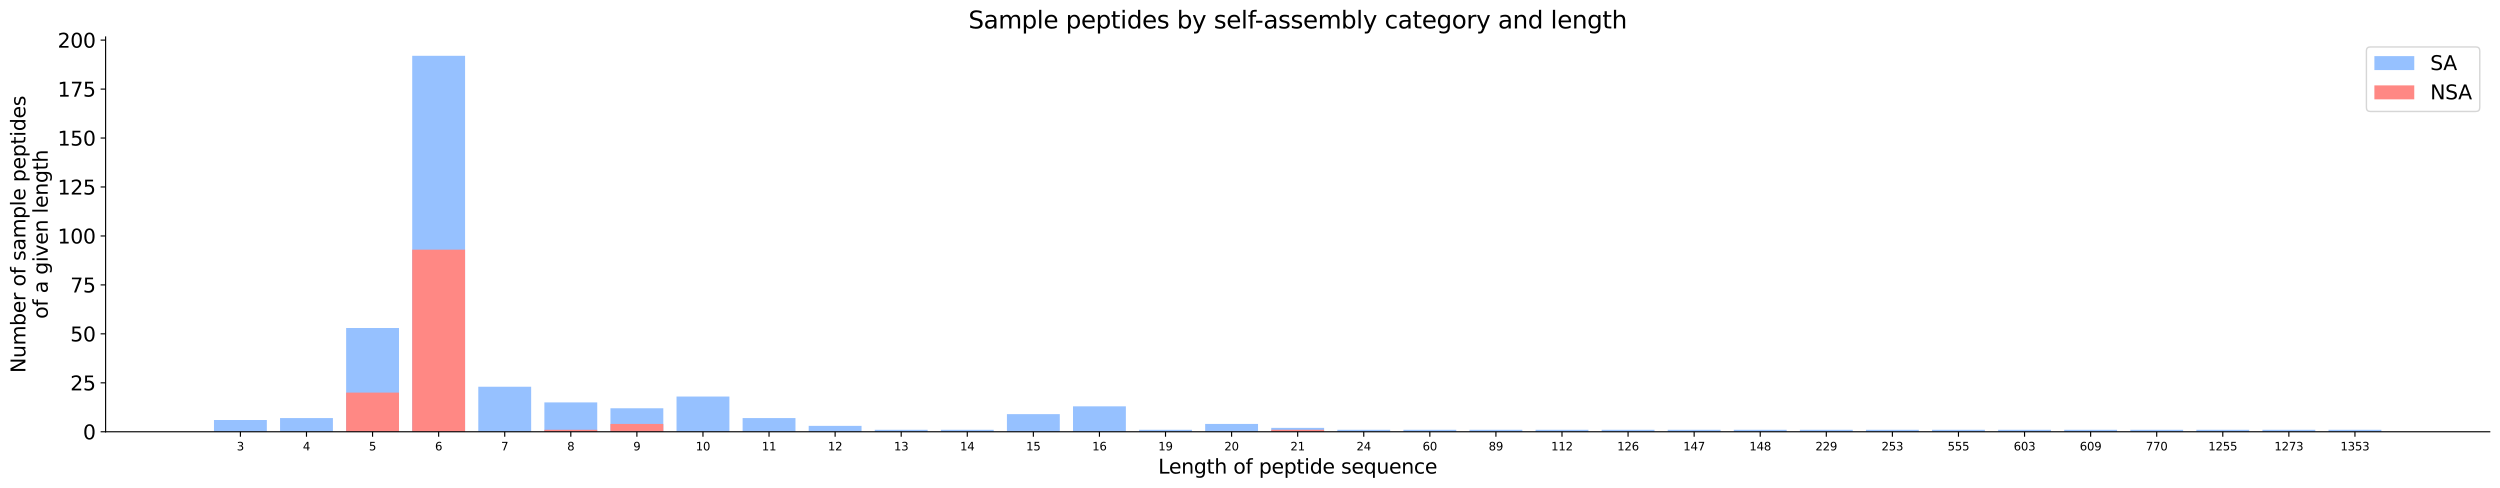 <?xml version="1.0" encoding="utf-8" standalone="no"?>
<!DOCTYPE svg PUBLIC "-//W3C//DTD SVG 1.1//EN"
  "http://www.w3.org/Graphics/SVG/1.1/DTD/svg11.dtd">
<svg xmlns:xlink="http://www.w3.org/1999/xlink" width="1755.349pt" height="342.657pt" viewBox="0 0 1755.349 342.657" xmlns="http://www.w3.org/2000/svg" version="1.1">
 <defs>
  <style type="text/css">*{stroke-linejoin: round; stroke-linecap: butt}</style>
 </defs>
 <g id="figure_1">
  <g id="patch_1">
   <path d="M 0 342.657 
L 1755.349 342.657 
L 1755.349 0 
L 0 0 
z
" style="fill: #ffffff"/>
  </g>
  <g id="axes_1">
   <g id="patch_2">
    <path d="M 74.149 303.165 
L 1748.149 303.165 
L 1748.149 25.965 
L 74.149 25.965 
z
" style="fill: #ffffff"/>
   </g>
   <g id="patch_3">
    <path d="M 150.24 303.165 
L 187.357 303.165 
L 187.357 294.915 
L 150.24 294.915 
z
" clip-path="url(#p4e93f046e8)" style="fill: #96c1ff"/>
   </g>
   <g id="patch_4">
    <path d="M 196.637 303.165 
L 233.754 303.165 
L 233.754 293.54 
L 196.637 293.54 
z
" clip-path="url(#p4e93f046e8)" style="fill: #96c1ff"/>
   </g>
   <g id="patch_5">
    <path d="M 243.034 303.165 
L 280.151 303.165 
L 280.151 230.29 
L 243.034 230.29 
z
" clip-path="url(#p4e93f046e8)" style="fill: #96c1ff"/>
   </g>
   <g id="patch_6">
    <path d="M 289.43 303.165 
L 326.548 303.165 
L 326.548 39.165 
L 289.43 39.165 
z
" clip-path="url(#p4e93f046e8)" style="fill: #96c1ff"/>
   </g>
   <g id="patch_7">
    <path d="M 335.827 303.165 
L 372.945 303.165 
L 372.945 271.54 
L 335.827 271.54 
z
" clip-path="url(#p4e93f046e8)" style="fill: #96c1ff"/>
   </g>
   <g id="patch_8">
    <path d="M 382.224 303.165 
L 419.342 303.165 
L 419.342 282.54 
L 382.224 282.54 
z
" clip-path="url(#p4e93f046e8)" style="fill: #96c1ff"/>
   </g>
   <g id="patch_9">
    <path d="M 428.621 303.165 
L 465.739 303.165 
L 465.739 286.665 
L 428.621 286.665 
z
" clip-path="url(#p4e93f046e8)" style="fill: #96c1ff"/>
   </g>
   <g id="patch_10">
    <path d="M 475.018 303.165 
L 512.136 303.165 
L 512.136 278.415 
L 475.018 278.415 
z
" clip-path="url(#p4e93f046e8)" style="fill: #96c1ff"/>
   </g>
   <g id="patch_11">
    <path d="M 521.415 303.165 
L 558.532 303.165 
L 558.532 293.54 
L 521.415 293.54 
z
" clip-path="url(#p4e93f046e8)" style="fill: #96c1ff"/>
   </g>
   <g id="patch_12">
    <path d="M 567.812 303.165 
L 604.929 303.165 
L 604.929 299.04 
L 567.812 299.04 
z
" clip-path="url(#p4e93f046e8)" style="fill: #96c1ff"/>
   </g>
   <g id="patch_13">
    <path d="M 614.209 303.165 
L 651.326 303.165 
L 651.326 301.79 
L 614.209 301.79 
z
" clip-path="url(#p4e93f046e8)" style="fill: #96c1ff"/>
   </g>
   <g id="patch_14">
    <path d="M 660.606 303.165 
L 697.723 303.165 
L 697.723 301.79 
L 660.606 301.79 
z
" clip-path="url(#p4e93f046e8)" style="fill: #96c1ff"/>
   </g>
   <g id="patch_15">
    <path d="M 707.002 303.165 
L 744.12 303.165 
L 744.12 290.79 
L 707.002 290.79 
z
" clip-path="url(#p4e93f046e8)" style="fill: #96c1ff"/>
   </g>
   <g id="patch_16">
    <path d="M 753.399 303.165 
L 790.517 303.165 
L 790.517 285.29 
L 753.399 285.29 
z
" clip-path="url(#p4e93f046e8)" style="fill: #96c1ff"/>
   </g>
   <g id="patch_17">
    <path d="M 799.796 303.165 
L 836.914 303.165 
L 836.914 301.79 
L 799.796 301.79 
z
" clip-path="url(#p4e93f046e8)" style="fill: #96c1ff"/>
   </g>
   <g id="patch_18">
    <path d="M 846.193 303.165 
L 883.311 303.165 
L 883.311 297.665 
L 846.193 297.665 
z
" clip-path="url(#p4e93f046e8)" style="fill: #96c1ff"/>
   </g>
   <g id="patch_19">
    <path d="M 892.59 303.165 
L 929.708 303.165 
L 929.708 300.415 
L 892.59 300.415 
z
" clip-path="url(#p4e93f046e8)" style="fill: #96c1ff"/>
   </g>
   <g id="patch_20">
    <path d="M 938.987 303.165 
L 976.104 303.165 
L 976.104 301.79 
L 938.987 301.79 
z
" clip-path="url(#p4e93f046e8)" style="fill: #96c1ff"/>
   </g>
   <g id="patch_21">
    <path d="M 985.384 303.165 
L 1022.501 303.165 
L 1022.501 301.79 
L 985.384 301.79 
z
" clip-path="url(#p4e93f046e8)" style="fill: #96c1ff"/>
   </g>
   <g id="patch_22">
    <path d="M 1031.781 303.165 
L 1068.898 303.165 
L 1068.898 301.79 
L 1031.781 301.79 
z
" clip-path="url(#p4e93f046e8)" style="fill: #96c1ff"/>
   </g>
   <g id="patch_23">
    <path d="M 1078.178 303.165 
L 1115.295 303.165 
L 1115.295 301.79 
L 1078.178 301.79 
z
" clip-path="url(#p4e93f046e8)" style="fill: #96c1ff"/>
   </g>
   <g id="patch_24">
    <path d="M 1124.575 303.165 
L 1161.692 303.165 
L 1161.692 301.79 
L 1124.575 301.79 
z
" clip-path="url(#p4e93f046e8)" style="fill: #96c1ff"/>
   </g>
   <g id="patch_25">
    <path d="M 1170.971 303.165 
L 1208.089 303.165 
L 1208.089 301.79 
L 1170.971 301.79 
z
" clip-path="url(#p4e93f046e8)" style="fill: #96c1ff"/>
   </g>
   <g id="patch_26">
    <path d="M 1217.368 303.165 
L 1254.486 303.165 
L 1254.486 301.79 
L 1217.368 301.79 
z
" clip-path="url(#p4e93f046e8)" style="fill: #96c1ff"/>
   </g>
   <g id="patch_27">
    <path d="M 1263.765 303.165 
L 1300.883 303.165 
L 1300.883 301.79 
L 1263.765 301.79 
z
" clip-path="url(#p4e93f046e8)" style="fill: #96c1ff"/>
   </g>
   <g id="patch_28">
    <path d="M 1310.162 303.165 
L 1347.28 303.165 
L 1347.28 301.79 
L 1310.162 301.79 
z
" clip-path="url(#p4e93f046e8)" style="fill: #96c1ff"/>
   </g>
   <g id="patch_29">
    <path d="M 1356.559 303.165 
L 1393.677 303.165 
L 1393.677 301.79 
L 1356.559 301.79 
z
" clip-path="url(#p4e93f046e8)" style="fill: #96c1ff"/>
   </g>
   <g id="patch_30">
    <path d="M 1402.956 303.165 
L 1440.073 303.165 
L 1440.073 301.79 
L 1402.956 301.79 
z
" clip-path="url(#p4e93f046e8)" style="fill: #96c1ff"/>
   </g>
   <g id="patch_31">
    <path d="M 1449.353 303.165 
L 1486.47 303.165 
L 1486.47 301.79 
L 1449.353 301.79 
z
" clip-path="url(#p4e93f046e8)" style="fill: #96c1ff"/>
   </g>
   <g id="patch_32">
    <path d="M 1495.75 303.165 
L 1532.867 303.165 
L 1532.867 301.79 
L 1495.75 301.79 
z
" clip-path="url(#p4e93f046e8)" style="fill: #96c1ff"/>
   </g>
   <g id="patch_33">
    <path d="M 1542.147 303.165 
L 1579.264 303.165 
L 1579.264 301.79 
L 1542.147 301.79 
z
" clip-path="url(#p4e93f046e8)" style="fill: #96c1ff"/>
   </g>
   <g id="patch_34">
    <path d="M 1588.543 303.165 
L 1625.661 303.165 
L 1625.661 301.79 
L 1588.543 301.79 
z
" clip-path="url(#p4e93f046e8)" style="fill: #96c1ff"/>
   </g>
   <g id="patch_35">
    <path d="M 1634.94 303.165 
L 1672.058 303.165 
L 1672.058 301.79 
L 1634.94 301.79 
z
" clip-path="url(#p4e93f046e8)" style="fill: #96c1ff"/>
   </g>
   <g id="patch_36">
    <path d="M 150.24 303.165 
L 187.357 303.165 
L 187.357 303.165 
L 150.24 303.165 
z
" clip-path="url(#p4e93f046e8)" style="fill: #ff8884"/>
   </g>
   <g id="patch_37">
    <path d="M 196.637 303.165 
L 233.754 303.165 
L 233.754 303.165 
L 196.637 303.165 
z
" clip-path="url(#p4e93f046e8)" style="fill: #ff8884"/>
   </g>
   <g id="patch_38">
    <path d="M 243.034 303.165 
L 280.151 303.165 
L 280.151 275.665 
L 243.034 275.665 
z
" clip-path="url(#p4e93f046e8)" style="fill: #ff8884"/>
   </g>
   <g id="patch_39">
    <path d="M 289.43 303.165 
L 326.548 303.165 
L 326.548 175.29 
L 289.43 175.29 
z
" clip-path="url(#p4e93f046e8)" style="fill: #ff8884"/>
   </g>
   <g id="patch_40">
    <path d="M 335.827 303.165 
L 372.945 303.165 
L 372.945 303.165 
L 335.827 303.165 
z
" clip-path="url(#p4e93f046e8)" style="fill: #ff8884"/>
   </g>
   <g id="patch_41">
    <path d="M 382.224 303.165 
L 419.342 303.165 
L 419.342 301.79 
L 382.224 301.79 
z
" clip-path="url(#p4e93f046e8)" style="fill: #ff8884"/>
   </g>
   <g id="patch_42">
    <path d="M 428.621 303.165 
L 465.739 303.165 
L 465.739 297.665 
L 428.621 297.665 
z
" clip-path="url(#p4e93f046e8)" style="fill: #ff8884"/>
   </g>
   <g id="patch_43">
    <path d="M 475.018 303.165 
L 512.136 303.165 
L 512.136 303.165 
L 475.018 303.165 
z
" clip-path="url(#p4e93f046e8)" style="fill: #ff8884"/>
   </g>
   <g id="patch_44">
    <path d="M 521.415 303.165 
L 558.532 303.165 
L 558.532 303.165 
L 521.415 303.165 
z
" clip-path="url(#p4e93f046e8)" style="fill: #ff8884"/>
   </g>
   <g id="patch_45">
    <path d="M 567.812 303.165 
L 604.929 303.165 
L 604.929 303.165 
L 567.812 303.165 
z
" clip-path="url(#p4e93f046e8)" style="fill: #ff8884"/>
   </g>
   <g id="patch_46">
    <path d="M 614.209 303.165 
L 651.326 303.165 
L 651.326 303.165 
L 614.209 303.165 
z
" clip-path="url(#p4e93f046e8)" style="fill: #ff8884"/>
   </g>
   <g id="patch_47">
    <path d="M 660.606 303.165 
L 697.723 303.165 
L 697.723 303.165 
L 660.606 303.165 
z
" clip-path="url(#p4e93f046e8)" style="fill: #ff8884"/>
   </g>
   <g id="patch_48">
    <path d="M 707.002 303.165 
L 744.12 303.165 
L 744.12 303.165 
L 707.002 303.165 
z
" clip-path="url(#p4e93f046e8)" style="fill: #ff8884"/>
   </g>
   <g id="patch_49">
    <path d="M 753.399 303.165 
L 790.517 303.165 
L 790.517 303.165 
L 753.399 303.165 
z
" clip-path="url(#p4e93f046e8)" style="fill: #ff8884"/>
   </g>
   <g id="patch_50">
    <path d="M 799.796 303.165 
L 836.914 303.165 
L 836.914 303.165 
L 799.796 303.165 
z
" clip-path="url(#p4e93f046e8)" style="fill: #ff8884"/>
   </g>
   <g id="patch_51">
    <path d="M 846.193 303.165 
L 883.311 303.165 
L 883.311 303.165 
L 846.193 303.165 
z
" clip-path="url(#p4e93f046e8)" style="fill: #ff8884"/>
   </g>
   <g id="patch_52">
    <path d="M 892.59 303.165 
L 929.708 303.165 
L 929.708 301.79 
L 892.59 301.79 
z
" clip-path="url(#p4e93f046e8)" style="fill: #ff8884"/>
   </g>
   <g id="patch_53">
    <path d="M 938.987 303.165 
L 976.104 303.165 
L 976.104 303.165 
L 938.987 303.165 
z
" clip-path="url(#p4e93f046e8)" style="fill: #ff8884"/>
   </g>
   <g id="patch_54">
    <path d="M 985.384 303.165 
L 1022.501 303.165 
L 1022.501 303.165 
L 985.384 303.165 
z
" clip-path="url(#p4e93f046e8)" style="fill: #ff8884"/>
   </g>
   <g id="patch_55">
    <path d="M 1031.781 303.165 
L 1068.898 303.165 
L 1068.898 303.165 
L 1031.781 303.165 
z
" clip-path="url(#p4e93f046e8)" style="fill: #ff8884"/>
   </g>
   <g id="patch_56">
    <path d="M 1078.178 303.165 
L 1115.295 303.165 
L 1115.295 303.165 
L 1078.178 303.165 
z
" clip-path="url(#p4e93f046e8)" style="fill: #ff8884"/>
   </g>
   <g id="patch_57">
    <path d="M 1124.575 303.165 
L 1161.692 303.165 
L 1161.692 303.165 
L 1124.575 303.165 
z
" clip-path="url(#p4e93f046e8)" style="fill: #ff8884"/>
   </g>
   <g id="patch_58">
    <path d="M 1170.971 303.165 
L 1208.089 303.165 
L 1208.089 303.165 
L 1170.971 303.165 
z
" clip-path="url(#p4e93f046e8)" style="fill: #ff8884"/>
   </g>
   <g id="patch_59">
    <path d="M 1217.368 303.165 
L 1254.486 303.165 
L 1254.486 303.165 
L 1217.368 303.165 
z
" clip-path="url(#p4e93f046e8)" style="fill: #ff8884"/>
   </g>
   <g id="patch_60">
    <path d="M 1263.765 303.165 
L 1300.883 303.165 
L 1300.883 303.165 
L 1263.765 303.165 
z
" clip-path="url(#p4e93f046e8)" style="fill: #ff8884"/>
   </g>
   <g id="patch_61">
    <path d="M 1310.162 303.165 
L 1347.28 303.165 
L 1347.28 303.165 
L 1310.162 303.165 
z
" clip-path="url(#p4e93f046e8)" style="fill: #ff8884"/>
   </g>
   <g id="patch_62">
    <path d="M 1356.559 303.165 
L 1393.677 303.165 
L 1393.677 303.165 
L 1356.559 303.165 
z
" clip-path="url(#p4e93f046e8)" style="fill: #ff8884"/>
   </g>
   <g id="patch_63">
    <path d="M 1402.956 303.165 
L 1440.073 303.165 
L 1440.073 303.165 
L 1402.956 303.165 
z
" clip-path="url(#p4e93f046e8)" style="fill: #ff8884"/>
   </g>
   <g id="patch_64">
    <path d="M 1449.353 303.165 
L 1486.47 303.165 
L 1486.47 303.165 
L 1449.353 303.165 
z
" clip-path="url(#p4e93f046e8)" style="fill: #ff8884"/>
   </g>
   <g id="patch_65">
    <path d="M 1495.75 303.165 
L 1532.867 303.165 
L 1532.867 303.165 
L 1495.75 303.165 
z
" clip-path="url(#p4e93f046e8)" style="fill: #ff8884"/>
   </g>
   <g id="patch_66">
    <path d="M 1542.147 303.165 
L 1579.264 303.165 
L 1579.264 303.165 
L 1542.147 303.165 
z
" clip-path="url(#p4e93f046e8)" style="fill: #ff8884"/>
   </g>
   <g id="patch_67">
    <path d="M 1588.543 303.165 
L 1625.661 303.165 
L 1625.661 303.165 
L 1588.543 303.165 
z
" clip-path="url(#p4e93f046e8)" style="fill: #ff8884"/>
   </g>
   <g id="patch_68">
    <path d="M 1634.94 303.165 
L 1672.058 303.165 
L 1672.058 303.165 
L 1634.94 303.165 
z
" clip-path="url(#p4e93f046e8)" style="fill: #ff8884"/>
   </g>
   <g id="matplotlib.axis_1">
    <g id="xtick_1">
     <g id="line2d_1">
      <defs>
       <path id="m9b95dd6c0f" d="M 0 0 
L 0 3.5 
" style="stroke: #000000; stroke-width: 0.8"/>
      </defs>
      <g>
       <use xlink:href="#m9b95dd6c0f" x="168.798" y="303.165" style="stroke: #000000; stroke-width: 0.8"/>
      </g>
     </g>
     <g id="text_1">
      <!-- 3 -->
      <g transform="translate(166.253 316.244) scale(0.08 -0.08)">
       <defs>
        <path id="DejaVuSans-33" d="M 2597 2516 
Q 3050 2419 3304 2112 
Q 3559 1806 3559 1356 
Q 3559 666 3084 287 
Q 2609 -91 1734 -91 
Q 1441 -91 1130 -33 
Q 819 25 488 141 
L 488 750 
Q 750 597 1062 519 
Q 1375 441 1716 441 
Q 2309 441 2620 675 
Q 2931 909 2931 1356 
Q 2931 1769 2642 2001 
Q 2353 2234 1838 2234 
L 1294 2234 
L 1294 2753 
L 1863 2753 
Q 2328 2753 2575 2939 
Q 2822 3125 2822 3475 
Q 2822 3834 2567 4026 
Q 2313 4219 1838 4219 
Q 1578 4219 1281 4162 
Q 984 4106 628 3988 
L 628 4550 
Q 988 4650 1302 4700 
Q 1616 4750 1894 4750 
Q 2613 4750 3031 4423 
Q 3450 4097 3450 3541 
Q 3450 3153 3228 2886 
Q 3006 2619 2597 2516 
z
" transform="scale(0.016)"/>
       </defs>
       <use xlink:href="#DejaVuSans-33"/>
      </g>
     </g>
    </g>
    <g id="xtick_2">
     <g id="line2d_2">
      <g>
       <use xlink:href="#m9b95dd6c0f" x="215.195" y="303.165" style="stroke: #000000; stroke-width: 0.8"/>
      </g>
     </g>
     <g id="text_2">
      <!-- 4 -->
      <g transform="translate(212.65 316.244) scale(0.08 -0.08)">
       <defs>
        <path id="DejaVuSans-34" d="M 2419 4116 
L 825 1625 
L 2419 1625 
L 2419 4116 
z
M 2253 4666 
L 3047 4666 
L 3047 1625 
L 3713 1625 
L 3713 1100 
L 3047 1100 
L 3047 0 
L 2419 0 
L 2419 1100 
L 313 1100 
L 313 1709 
L 2253 4666 
z
" transform="scale(0.016)"/>
       </defs>
       <use xlink:href="#DejaVuSans-34"/>
      </g>
     </g>
    </g>
    <g id="xtick_3">
     <g id="line2d_3">
      <g>
       <use xlink:href="#m9b95dd6c0f" x="261.592" y="303.165" style="stroke: #000000; stroke-width: 0.8"/>
      </g>
     </g>
     <g id="text_3">
      <!-- 5 -->
      <g transform="translate(259.047 316.244) scale(0.08 -0.08)">
       <defs>
        <path id="DejaVuSans-35" d="M 691 4666 
L 3169 4666 
L 3169 4134 
L 1269 4134 
L 1269 2991 
Q 1406 3038 1543 3061 
Q 1681 3084 1819 3084 
Q 2600 3084 3056 2656 
Q 3513 2228 3513 1497 
Q 3513 744 3044 326 
Q 2575 -91 1722 -91 
Q 1428 -91 1123 -41 
Q 819 9 494 109 
L 494 744 
Q 775 591 1075 516 
Q 1375 441 1709 441 
Q 2250 441 2565 725 
Q 2881 1009 2881 1497 
Q 2881 1984 2565 2268 
Q 2250 2553 1709 2553 
Q 1456 2553 1204 2497 
Q 953 2441 691 2322 
L 691 4666 
z
" transform="scale(0.016)"/>
       </defs>
       <use xlink:href="#DejaVuSans-35"/>
      </g>
     </g>
    </g>
    <g id="xtick_4">
     <g id="line2d_4">
      <g>
       <use xlink:href="#m9b95dd6c0f" x="307.989" y="303.165" style="stroke: #000000; stroke-width: 0.8"/>
      </g>
     </g>
     <g id="text_4">
      <!-- 6 -->
      <g transform="translate(305.444 316.244) scale(0.08 -0.08)">
       <defs>
        <path id="DejaVuSans-36" d="M 2113 2584 
Q 1688 2584 1439 2293 
Q 1191 2003 1191 1497 
Q 1191 994 1439 701 
Q 1688 409 2113 409 
Q 2538 409 2786 701 
Q 3034 994 3034 1497 
Q 3034 2003 2786 2293 
Q 2538 2584 2113 2584 
z
M 3366 4563 
L 3366 3988 
Q 3128 4100 2886 4159 
Q 2644 4219 2406 4219 
Q 1781 4219 1451 3797 
Q 1122 3375 1075 2522 
Q 1259 2794 1537 2939 
Q 1816 3084 2150 3084 
Q 2853 3084 3261 2657 
Q 3669 2231 3669 1497 
Q 3669 778 3244 343 
Q 2819 -91 2113 -91 
Q 1303 -91 875 529 
Q 447 1150 447 2328 
Q 447 3434 972 4092 
Q 1497 4750 2381 4750 
Q 2619 4750 2861 4703 
Q 3103 4656 3366 4563 
z
" transform="scale(0.016)"/>
       </defs>
       <use xlink:href="#DejaVuSans-36"/>
      </g>
     </g>
    </g>
    <g id="xtick_5">
     <g id="line2d_5">
      <g>
       <use xlink:href="#m9b95dd6c0f" x="354.386" y="303.165" style="stroke: #000000; stroke-width: 0.8"/>
      </g>
     </g>
     <g id="text_5">
      <!-- 7 -->
      <g transform="translate(351.841 316.244) scale(0.08 -0.08)">
       <defs>
        <path id="DejaVuSans-37" d="M 525 4666 
L 3525 4666 
L 3525 4397 
L 1831 0 
L 1172 0 
L 2766 4134 
L 525 4134 
L 525 4666 
z
" transform="scale(0.016)"/>
       </defs>
       <use xlink:href="#DejaVuSans-37"/>
      </g>
     </g>
    </g>
    <g id="xtick_6">
     <g id="line2d_6">
      <g>
       <use xlink:href="#m9b95dd6c0f" x="400.783" y="303.165" style="stroke: #000000; stroke-width: 0.8"/>
      </g>
     </g>
     <g id="text_6">
      <!-- 8 -->
      <g transform="translate(398.238 316.244) scale(0.08 -0.08)">
       <defs>
        <path id="DejaVuSans-38" d="M 2034 2216 
Q 1584 2216 1326 1975 
Q 1069 1734 1069 1313 
Q 1069 891 1326 650 
Q 1584 409 2034 409 
Q 2484 409 2743 651 
Q 3003 894 3003 1313 
Q 3003 1734 2745 1975 
Q 2488 2216 2034 2216 
z
M 1403 2484 
Q 997 2584 770 2862 
Q 544 3141 544 3541 
Q 544 4100 942 4425 
Q 1341 4750 2034 4750 
Q 2731 4750 3128 4425 
Q 3525 4100 3525 3541 
Q 3525 3141 3298 2862 
Q 3072 2584 2669 2484 
Q 3125 2378 3379 2068 
Q 3634 1759 3634 1313 
Q 3634 634 3220 271 
Q 2806 -91 2034 -91 
Q 1263 -91 848 271 
Q 434 634 434 1313 
Q 434 1759 690 2068 
Q 947 2378 1403 2484 
z
M 1172 3481 
Q 1172 3119 1398 2916 
Q 1625 2713 2034 2713 
Q 2441 2713 2670 2916 
Q 2900 3119 2900 3481 
Q 2900 3844 2670 4047 
Q 2441 4250 2034 4250 
Q 1625 4250 1398 4047 
Q 1172 3844 1172 3481 
z
" transform="scale(0.016)"/>
       </defs>
       <use xlink:href="#DejaVuSans-38"/>
      </g>
     </g>
    </g>
    <g id="xtick_7">
     <g id="line2d_7">
      <g>
       <use xlink:href="#m9b95dd6c0f" x="447.18" y="303.165" style="stroke: #000000; stroke-width: 0.8"/>
      </g>
     </g>
     <g id="text_7">
      <!-- 9 -->
      <g transform="translate(444.635 316.244) scale(0.08 -0.08)">
       <defs>
        <path id="DejaVuSans-39" d="M 703 97 
L 703 672 
Q 941 559 1184 500 
Q 1428 441 1663 441 
Q 2288 441 2617 861 
Q 2947 1281 2994 2138 
Q 2813 1869 2534 1725 
Q 2256 1581 1919 1581 
Q 1219 1581 811 2004 
Q 403 2428 403 3163 
Q 403 3881 828 4315 
Q 1253 4750 1959 4750 
Q 2769 4750 3195 4129 
Q 3622 3509 3622 2328 
Q 3622 1225 3098 567 
Q 2575 -91 1691 -91 
Q 1453 -91 1209 -44 
Q 966 3 703 97 
z
M 1959 2075 
Q 2384 2075 2632 2365 
Q 2881 2656 2881 3163 
Q 2881 3666 2632 3958 
Q 2384 4250 1959 4250 
Q 1534 4250 1286 3958 
Q 1038 3666 1038 3163 
Q 1038 2656 1286 2365 
Q 1534 2075 1959 2075 
z
" transform="scale(0.016)"/>
       </defs>
       <use xlink:href="#DejaVuSans-39"/>
      </g>
     </g>
    </g>
    <g id="xtick_8">
     <g id="line2d_8">
      <g>
       <use xlink:href="#m9b95dd6c0f" x="493.577" y="303.165" style="stroke: #000000; stroke-width: 0.8"/>
      </g>
     </g>
     <g id="text_8">
      <!-- 10 -->
      <g transform="translate(488.487 316.244) scale(0.08 -0.08)">
       <defs>
        <path id="DejaVuSans-31" d="M 794 531 
L 1825 531 
L 1825 4091 
L 703 3866 
L 703 4441 
L 1819 4666 
L 2450 4666 
L 2450 531 
L 3481 531 
L 3481 0 
L 794 0 
L 794 531 
z
" transform="scale(0.016)"/>
        <path id="DejaVuSans-30" d="M 2034 4250 
Q 1547 4250 1301 3770 
Q 1056 3291 1056 2328 
Q 1056 1369 1301 889 
Q 1547 409 2034 409 
Q 2525 409 2770 889 
Q 3016 1369 3016 2328 
Q 3016 3291 2770 3770 
Q 2525 4250 2034 4250 
z
M 2034 4750 
Q 2819 4750 3233 4129 
Q 3647 3509 3647 2328 
Q 3647 1150 3233 529 
Q 2819 -91 2034 -91 
Q 1250 -91 836 529 
Q 422 1150 422 2328 
Q 422 3509 836 4129 
Q 1250 4750 2034 4750 
z
" transform="scale(0.016)"/>
       </defs>
       <use xlink:href="#DejaVuSans-31"/>
       <use xlink:href="#DejaVuSans-30" x="63.623"/>
      </g>
     </g>
    </g>
    <g id="xtick_9">
     <g id="line2d_9">
      <g>
       <use xlink:href="#m9b95dd6c0f" x="539.974" y="303.165" style="stroke: #000000; stroke-width: 0.8"/>
      </g>
     </g>
     <g id="text_9">
      <!-- 11 -->
      <g transform="translate(534.884 316.244) scale(0.08 -0.08)">
       <use xlink:href="#DejaVuSans-31"/>
       <use xlink:href="#DejaVuSans-31" x="63.623"/>
      </g>
     </g>
    </g>
    <g id="xtick_10">
     <g id="line2d_10">
      <g>
       <use xlink:href="#m9b95dd6c0f" x="586.371" y="303.165" style="stroke: #000000; stroke-width: 0.8"/>
      </g>
     </g>
     <g id="text_10">
      <!-- 12 -->
      <g transform="translate(581.281 316.244) scale(0.08 -0.08)">
       <defs>
        <path id="DejaVuSans-32" d="M 1228 531 
L 3431 531 
L 3431 0 
L 469 0 
L 469 531 
Q 828 903 1448 1529 
Q 2069 2156 2228 2338 
Q 2531 2678 2651 2914 
Q 2772 3150 2772 3378 
Q 2772 3750 2511 3984 
Q 2250 4219 1831 4219 
Q 1534 4219 1204 4116 
Q 875 4013 500 3803 
L 500 4441 
Q 881 4594 1212 4672 
Q 1544 4750 1819 4750 
Q 2544 4750 2975 4387 
Q 3406 4025 3406 3419 
Q 3406 3131 3298 2873 
Q 3191 2616 2906 2266 
Q 2828 2175 2409 1742 
Q 1991 1309 1228 531 
z
" transform="scale(0.016)"/>
       </defs>
       <use xlink:href="#DejaVuSans-31"/>
       <use xlink:href="#DejaVuSans-32" x="63.623"/>
      </g>
     </g>
    </g>
    <g id="xtick_11">
     <g id="line2d_11">
      <g>
       <use xlink:href="#m9b95dd6c0f" x="632.767" y="303.165" style="stroke: #000000; stroke-width: 0.8"/>
      </g>
     </g>
     <g id="text_11">
      <!-- 13 -->
      <g transform="translate(627.677 316.244) scale(0.08 -0.08)">
       <use xlink:href="#DejaVuSans-31"/>
       <use xlink:href="#DejaVuSans-33" x="63.623"/>
      </g>
     </g>
    </g>
    <g id="xtick_12">
     <g id="line2d_12">
      <g>
       <use xlink:href="#m9b95dd6c0f" x="679.164" y="303.165" style="stroke: #000000; stroke-width: 0.8"/>
      </g>
     </g>
     <g id="text_12">
      <!-- 14 -->
      <g transform="translate(674.074 316.244) scale(0.08 -0.08)">
       <use xlink:href="#DejaVuSans-31"/>
       <use xlink:href="#DejaVuSans-34" x="63.623"/>
      </g>
     </g>
    </g>
    <g id="xtick_13">
     <g id="line2d_13">
      <g>
       <use xlink:href="#m9b95dd6c0f" x="725.561" y="303.165" style="stroke: #000000; stroke-width: 0.8"/>
      </g>
     </g>
     <g id="text_13">
      <!-- 15 -->
      <g transform="translate(720.471 316.244) scale(0.08 -0.08)">
       <use xlink:href="#DejaVuSans-31"/>
       <use xlink:href="#DejaVuSans-35" x="63.623"/>
      </g>
     </g>
    </g>
    <g id="xtick_14">
     <g id="line2d_14">
      <g>
       <use xlink:href="#m9b95dd6c0f" x="771.958" y="303.165" style="stroke: #000000; stroke-width: 0.8"/>
      </g>
     </g>
     <g id="text_14">
      <!-- 16 -->
      <g transform="translate(766.868 316.244) scale(0.08 -0.08)">
       <use xlink:href="#DejaVuSans-31"/>
       <use xlink:href="#DejaVuSans-36" x="63.623"/>
      </g>
     </g>
    </g>
    <g id="xtick_15">
     <g id="line2d_15">
      <g>
       <use xlink:href="#m9b95dd6c0f" x="818.355" y="303.165" style="stroke: #000000; stroke-width: 0.8"/>
      </g>
     </g>
     <g id="text_15">
      <!-- 19 -->
      <g transform="translate(813.265 316.244) scale(0.08 -0.08)">
       <use xlink:href="#DejaVuSans-31"/>
       <use xlink:href="#DejaVuSans-39" x="63.623"/>
      </g>
     </g>
    </g>
    <g id="xtick_16">
     <g id="line2d_16">
      <g>
       <use xlink:href="#m9b95dd6c0f" x="864.752" y="303.165" style="stroke: #000000; stroke-width: 0.8"/>
      </g>
     </g>
     <g id="text_16">
      <!-- 20 -->
      <g transform="translate(859.662 316.244) scale(0.08 -0.08)">
       <use xlink:href="#DejaVuSans-32"/>
       <use xlink:href="#DejaVuSans-30" x="63.623"/>
      </g>
     </g>
    </g>
    <g id="xtick_17">
     <g id="line2d_17">
      <g>
       <use xlink:href="#m9b95dd6c0f" x="911.149" y="303.165" style="stroke: #000000; stroke-width: 0.8"/>
      </g>
     </g>
     <g id="text_17">
      <!-- 21 -->
      <g transform="translate(906.059 316.244) scale(0.08 -0.08)">
       <use xlink:href="#DejaVuSans-32"/>
       <use xlink:href="#DejaVuSans-31" x="63.623"/>
      </g>
     </g>
    </g>
    <g id="xtick_18">
     <g id="line2d_18">
      <g>
       <use xlink:href="#m9b95dd6c0f" x="957.546" y="303.165" style="stroke: #000000; stroke-width: 0.8"/>
      </g>
     </g>
     <g id="text_18">
      <!-- 24 -->
      <g transform="translate(952.456 316.244) scale(0.08 -0.08)">
       <use xlink:href="#DejaVuSans-32"/>
       <use xlink:href="#DejaVuSans-34" x="63.623"/>
      </g>
     </g>
    </g>
    <g id="xtick_19">
     <g id="line2d_19">
      <g>
       <use xlink:href="#m9b95dd6c0f" x="1003.943" y="303.165" style="stroke: #000000; stroke-width: 0.8"/>
      </g>
     </g>
     <g id="text_19">
      <!-- 60 -->
      <g transform="translate(998.853 316.244) scale(0.08 -0.08)">
       <use xlink:href="#DejaVuSans-36"/>
       <use xlink:href="#DejaVuSans-30" x="63.623"/>
      </g>
     </g>
    </g>
    <g id="xtick_20">
     <g id="line2d_20">
      <g>
       <use xlink:href="#m9b95dd6c0f" x="1050.34" y="303.165" style="stroke: #000000; stroke-width: 0.8"/>
      </g>
     </g>
     <g id="text_20">
      <!-- 89 -->
      <g transform="translate(1045.249 316.244) scale(0.08 -0.08)">
       <use xlink:href="#DejaVuSans-38"/>
       <use xlink:href="#DejaVuSans-39" x="63.623"/>
      </g>
     </g>
    </g>
    <g id="xtick_21">
     <g id="line2d_21">
      <g>
       <use xlink:href="#m9b95dd6c0f" x="1096.736" y="303.165" style="stroke: #000000; stroke-width: 0.8"/>
      </g>
     </g>
     <g id="text_21">
      <!-- 112 -->
      <g transform="translate(1089.101 316.244) scale(0.08 -0.08)">
       <use xlink:href="#DejaVuSans-31"/>
       <use xlink:href="#DejaVuSans-31" x="63.623"/>
       <use xlink:href="#DejaVuSans-32" x="127.246"/>
      </g>
     </g>
    </g>
    <g id="xtick_22">
     <g id="line2d_22">
      <g>
       <use xlink:href="#m9b95dd6c0f" x="1143.133" y="303.165" style="stroke: #000000; stroke-width: 0.8"/>
      </g>
     </g>
     <g id="text_22">
      <!-- 126 -->
      <g transform="translate(1135.498 316.244) scale(0.08 -0.08)">
       <use xlink:href="#DejaVuSans-31"/>
       <use xlink:href="#DejaVuSans-32" x="63.623"/>
       <use xlink:href="#DejaVuSans-36" x="127.246"/>
      </g>
     </g>
    </g>
    <g id="xtick_23">
     <g id="line2d_23">
      <g>
       <use xlink:href="#m9b95dd6c0f" x="1189.53" y="303.165" style="stroke: #000000; stroke-width: 0.8"/>
      </g>
     </g>
     <g id="text_23">
      <!-- 147 -->
      <g transform="translate(1181.895 316.244) scale(0.08 -0.08)">
       <use xlink:href="#DejaVuSans-31"/>
       <use xlink:href="#DejaVuSans-34" x="63.623"/>
       <use xlink:href="#DejaVuSans-37" x="127.246"/>
      </g>
     </g>
    </g>
    <g id="xtick_24">
     <g id="line2d_24">
      <g>
       <use xlink:href="#m9b95dd6c0f" x="1235.927" y="303.165" style="stroke: #000000; stroke-width: 0.8"/>
      </g>
     </g>
     <g id="text_24">
      <!-- 148 -->
      <g transform="translate(1228.292 316.244) scale(0.08 -0.08)">
       <use xlink:href="#DejaVuSans-31"/>
       <use xlink:href="#DejaVuSans-34" x="63.623"/>
       <use xlink:href="#DejaVuSans-38" x="127.246"/>
      </g>
     </g>
    </g>
    <g id="xtick_25">
     <g id="line2d_25">
      <g>
       <use xlink:href="#m9b95dd6c0f" x="1282.324" y="303.165" style="stroke: #000000; stroke-width: 0.8"/>
      </g>
     </g>
     <g id="text_25">
      <!-- 229 -->
      <g transform="translate(1274.689 316.244) scale(0.08 -0.08)">
       <use xlink:href="#DejaVuSans-32"/>
       <use xlink:href="#DejaVuSans-32" x="63.623"/>
       <use xlink:href="#DejaVuSans-39" x="127.246"/>
      </g>
     </g>
    </g>
    <g id="xtick_26">
     <g id="line2d_26">
      <g>
       <use xlink:href="#m9b95dd6c0f" x="1328.721" y="303.165" style="stroke: #000000; stroke-width: 0.8"/>
      </g>
     </g>
     <g id="text_26">
      <!-- 253 -->
      <g transform="translate(1321.086 316.244) scale(0.08 -0.08)">
       <use xlink:href="#DejaVuSans-32"/>
       <use xlink:href="#DejaVuSans-35" x="63.623"/>
       <use xlink:href="#DejaVuSans-33" x="127.246"/>
      </g>
     </g>
    </g>
    <g id="xtick_27">
     <g id="line2d_27">
      <g>
       <use xlink:href="#m9b95dd6c0f" x="1375.118" y="303.165" style="stroke: #000000; stroke-width: 0.8"/>
      </g>
     </g>
     <g id="text_27">
      <!-- 555 -->
      <g transform="translate(1367.483 316.244) scale(0.08 -0.08)">
       <use xlink:href="#DejaVuSans-35"/>
       <use xlink:href="#DejaVuSans-35" x="63.623"/>
       <use xlink:href="#DejaVuSans-35" x="127.246"/>
      </g>
     </g>
    </g>
    <g id="xtick_28">
     <g id="line2d_28">
      <g>
       <use xlink:href="#m9b95dd6c0f" x="1421.515" y="303.165" style="stroke: #000000; stroke-width: 0.8"/>
      </g>
     </g>
     <g id="text_28">
      <!-- 603 -->
      <g transform="translate(1413.88 316.244) scale(0.08 -0.08)">
       <use xlink:href="#DejaVuSans-36"/>
       <use xlink:href="#DejaVuSans-30" x="63.623"/>
       <use xlink:href="#DejaVuSans-33" x="127.246"/>
      </g>
     </g>
    </g>
    <g id="xtick_29">
     <g id="line2d_29">
      <g>
       <use xlink:href="#m9b95dd6c0f" x="1467.912" y="303.165" style="stroke: #000000; stroke-width: 0.8"/>
      </g>
     </g>
     <g id="text_29">
      <!-- 609 -->
      <g transform="translate(1460.277 316.244) scale(0.08 -0.08)">
       <use xlink:href="#DejaVuSans-36"/>
       <use xlink:href="#DejaVuSans-30" x="63.623"/>
       <use xlink:href="#DejaVuSans-39" x="127.246"/>
      </g>
     </g>
    </g>
    <g id="xtick_30">
     <g id="line2d_30">
      <g>
       <use xlink:href="#m9b95dd6c0f" x="1514.308" y="303.165" style="stroke: #000000; stroke-width: 0.8"/>
      </g>
     </g>
     <g id="text_30">
      <!-- 770 -->
      <g transform="translate(1506.673 316.244) scale(0.08 -0.08)">
       <use xlink:href="#DejaVuSans-37"/>
       <use xlink:href="#DejaVuSans-37" x="63.623"/>
       <use xlink:href="#DejaVuSans-30" x="127.246"/>
      </g>
     </g>
    </g>
    <g id="xtick_31">
     <g id="line2d_31">
      <g>
       <use xlink:href="#m9b95dd6c0f" x="1560.705" y="303.165" style="stroke: #000000; stroke-width: 0.8"/>
      </g>
     </g>
     <g id="text_31">
      <!-- 1255 -->
      <g transform="translate(1550.525 316.244) scale(0.08 -0.08)">
       <use xlink:href="#DejaVuSans-31"/>
       <use xlink:href="#DejaVuSans-32" x="63.623"/>
       <use xlink:href="#DejaVuSans-35" x="127.246"/>
       <use xlink:href="#DejaVuSans-35" x="190.869"/>
      </g>
     </g>
    </g>
    <g id="xtick_32">
     <g id="line2d_32">
      <g>
       <use xlink:href="#m9b95dd6c0f" x="1607.102" y="303.165" style="stroke: #000000; stroke-width: 0.8"/>
      </g>
     </g>
     <g id="text_32">
      <!-- 1273 -->
      <g transform="translate(1596.922 316.244) scale(0.08 -0.08)">
       <use xlink:href="#DejaVuSans-31"/>
       <use xlink:href="#DejaVuSans-32" x="63.623"/>
       <use xlink:href="#DejaVuSans-37" x="127.246"/>
       <use xlink:href="#DejaVuSans-33" x="190.869"/>
      </g>
     </g>
    </g>
    <g id="xtick_33">
     <g id="line2d_33">
      <g>
       <use xlink:href="#m9b95dd6c0f" x="1653.499" y="303.165" style="stroke: #000000; stroke-width: 0.8"/>
      </g>
     </g>
     <g id="text_33">
      <!-- 1353 -->
      <g transform="translate(1643.319 316.244) scale(0.08 -0.08)">
       <use xlink:href="#DejaVuSans-31"/>
       <use xlink:href="#DejaVuSans-33" x="63.623"/>
       <use xlink:href="#DejaVuSans-35" x="127.246"/>
       <use xlink:href="#DejaVuSans-33" x="190.869"/>
      </g>
     </g>
    </g>
    <g id="text_34">
     <!-- Length of peptide sequence -->
     <g transform="translate(813.213 332.546) scale(0.14 -0.14)">
      <defs>
       <path id="DejaVuSans-4c" d="M 628 4666 
L 1259 4666 
L 1259 531 
L 3531 531 
L 3531 0 
L 628 0 
L 628 4666 
z
" transform="scale(0.016)"/>
       <path id="DejaVuSans-65" d="M 3597 1894 
L 3597 1613 
L 953 1613 
Q 991 1019 1311 708 
Q 1631 397 2203 397 
Q 2534 397 2845 478 
Q 3156 559 3463 722 
L 3463 178 
Q 3153 47 2828 -22 
Q 2503 -91 2169 -91 
Q 1331 -91 842 396 
Q 353 884 353 1716 
Q 353 2575 817 3079 
Q 1281 3584 2069 3584 
Q 2775 3584 3186 3129 
Q 3597 2675 3597 1894 
z
M 3022 2063 
Q 3016 2534 2758 2815 
Q 2500 3097 2075 3097 
Q 1594 3097 1305 2825 
Q 1016 2553 972 2059 
L 3022 2063 
z
" transform="scale(0.016)"/>
       <path id="DejaVuSans-6e" d="M 3513 2113 
L 3513 0 
L 2938 0 
L 2938 2094 
Q 2938 2591 2744 2837 
Q 2550 3084 2163 3084 
Q 1697 3084 1428 2787 
Q 1159 2491 1159 1978 
L 1159 0 
L 581 0 
L 581 3500 
L 1159 3500 
L 1159 2956 
Q 1366 3272 1645 3428 
Q 1925 3584 2291 3584 
Q 2894 3584 3203 3211 
Q 3513 2838 3513 2113 
z
" transform="scale(0.016)"/>
       <path id="DejaVuSans-67" d="M 2906 1791 
Q 2906 2416 2648 2759 
Q 2391 3103 1925 3103 
Q 1463 3103 1205 2759 
Q 947 2416 947 1791 
Q 947 1169 1205 825 
Q 1463 481 1925 481 
Q 2391 481 2648 825 
Q 2906 1169 2906 1791 
z
M 3481 434 
Q 3481 -459 3084 -895 
Q 2688 -1331 1869 -1331 
Q 1566 -1331 1297 -1286 
Q 1028 -1241 775 -1147 
L 775 -588 
Q 1028 -725 1275 -790 
Q 1522 -856 1778 -856 
Q 2344 -856 2625 -561 
Q 2906 -266 2906 331 
L 2906 616 
Q 2728 306 2450 153 
Q 2172 0 1784 0 
Q 1141 0 747 490 
Q 353 981 353 1791 
Q 353 2603 747 3093 
Q 1141 3584 1784 3584 
Q 2172 3584 2450 3431 
Q 2728 3278 2906 2969 
L 2906 3500 
L 3481 3500 
L 3481 434 
z
" transform="scale(0.016)"/>
       <path id="DejaVuSans-74" d="M 1172 4494 
L 1172 3500 
L 2356 3500 
L 2356 3053 
L 1172 3053 
L 1172 1153 
Q 1172 725 1289 603 
Q 1406 481 1766 481 
L 2356 481 
L 2356 0 
L 1766 0 
Q 1100 0 847 248 
Q 594 497 594 1153 
L 594 3053 
L 172 3053 
L 172 3500 
L 594 3500 
L 594 4494 
L 1172 4494 
z
" transform="scale(0.016)"/>
       <path id="DejaVuSans-68" d="M 3513 2113 
L 3513 0 
L 2938 0 
L 2938 2094 
Q 2938 2591 2744 2837 
Q 2550 3084 2163 3084 
Q 1697 3084 1428 2787 
Q 1159 2491 1159 1978 
L 1159 0 
L 581 0 
L 581 4863 
L 1159 4863 
L 1159 2956 
Q 1366 3272 1645 3428 
Q 1925 3584 2291 3584 
Q 2894 3584 3203 3211 
Q 3513 2838 3513 2113 
z
" transform="scale(0.016)"/>
       <path id="DejaVuSans-20" transform="scale(0.016)"/>
       <path id="DejaVuSans-6f" d="M 1959 3097 
Q 1497 3097 1228 2736 
Q 959 2375 959 1747 
Q 959 1119 1226 758 
Q 1494 397 1959 397 
Q 2419 397 2687 759 
Q 2956 1122 2956 1747 
Q 2956 2369 2687 2733 
Q 2419 3097 1959 3097 
z
M 1959 3584 
Q 2709 3584 3137 3096 
Q 3566 2609 3566 1747 
Q 3566 888 3137 398 
Q 2709 -91 1959 -91 
Q 1206 -91 779 398 
Q 353 888 353 1747 
Q 353 2609 779 3096 
Q 1206 3584 1959 3584 
z
" transform="scale(0.016)"/>
       <path id="DejaVuSans-66" d="M 2375 4863 
L 2375 4384 
L 1825 4384 
Q 1516 4384 1395 4259 
Q 1275 4134 1275 3809 
L 1275 3500 
L 2222 3500 
L 2222 3053 
L 1275 3053 
L 1275 0 
L 697 0 
L 697 3053 
L 147 3053 
L 147 3500 
L 697 3500 
L 697 3744 
Q 697 4328 969 4595 
Q 1241 4863 1831 4863 
L 2375 4863 
z
" transform="scale(0.016)"/>
       <path id="DejaVuSans-70" d="M 1159 525 
L 1159 -1331 
L 581 -1331 
L 581 3500 
L 1159 3500 
L 1159 2969 
Q 1341 3281 1617 3432 
Q 1894 3584 2278 3584 
Q 2916 3584 3314 3078 
Q 3713 2572 3713 1747 
Q 3713 922 3314 415 
Q 2916 -91 2278 -91 
Q 1894 -91 1617 61 
Q 1341 213 1159 525 
z
M 3116 1747 
Q 3116 2381 2855 2742 
Q 2594 3103 2138 3103 
Q 1681 3103 1420 2742 
Q 1159 2381 1159 1747 
Q 1159 1113 1420 752 
Q 1681 391 2138 391 
Q 2594 391 2855 752 
Q 3116 1113 3116 1747 
z
" transform="scale(0.016)"/>
       <path id="DejaVuSans-69" d="M 603 3500 
L 1178 3500 
L 1178 0 
L 603 0 
L 603 3500 
z
M 603 4863 
L 1178 4863 
L 1178 4134 
L 603 4134 
L 603 4863 
z
" transform="scale(0.016)"/>
       <path id="DejaVuSans-64" d="M 2906 2969 
L 2906 4863 
L 3481 4863 
L 3481 0 
L 2906 0 
L 2906 525 
Q 2725 213 2448 61 
Q 2172 -91 1784 -91 
Q 1150 -91 751 415 
Q 353 922 353 1747 
Q 353 2572 751 3078 
Q 1150 3584 1784 3584 
Q 2172 3584 2448 3432 
Q 2725 3281 2906 2969 
z
M 947 1747 
Q 947 1113 1208 752 
Q 1469 391 1925 391 
Q 2381 391 2643 752 
Q 2906 1113 2906 1747 
Q 2906 2381 2643 2742 
Q 2381 3103 1925 3103 
Q 1469 3103 1208 2742 
Q 947 2381 947 1747 
z
" transform="scale(0.016)"/>
       <path id="DejaVuSans-73" d="M 2834 3397 
L 2834 2853 
Q 2591 2978 2328 3040 
Q 2066 3103 1784 3103 
Q 1356 3103 1142 2972 
Q 928 2841 928 2578 
Q 928 2378 1081 2264 
Q 1234 2150 1697 2047 
L 1894 2003 
Q 2506 1872 2764 1633 
Q 3022 1394 3022 966 
Q 3022 478 2636 193 
Q 2250 -91 1575 -91 
Q 1294 -91 989 -36 
Q 684 19 347 128 
L 347 722 
Q 666 556 975 473 
Q 1284 391 1588 391 
Q 1994 391 2212 530 
Q 2431 669 2431 922 
Q 2431 1156 2273 1281 
Q 2116 1406 1581 1522 
L 1381 1569 
Q 847 1681 609 1914 
Q 372 2147 372 2553 
Q 372 3047 722 3315 
Q 1072 3584 1716 3584 
Q 2034 3584 2315 3537 
Q 2597 3491 2834 3397 
z
" transform="scale(0.016)"/>
       <path id="DejaVuSans-71" d="M 947 1747 
Q 947 1113 1208 752 
Q 1469 391 1925 391 
Q 2381 391 2643 752 
Q 2906 1113 2906 1747 
Q 2906 2381 2643 2742 
Q 2381 3103 1925 3103 
Q 1469 3103 1208 2742 
Q 947 2381 947 1747 
z
M 2906 525 
Q 2725 213 2448 61 
Q 2172 -91 1784 -91 
Q 1150 -91 751 415 
Q 353 922 353 1747 
Q 353 2572 751 3078 
Q 1150 3584 1784 3584 
Q 2172 3584 2448 3432 
Q 2725 3281 2906 2969 
L 2906 3500 
L 3481 3500 
L 3481 -1331 
L 2906 -1331 
L 2906 525 
z
" transform="scale(0.016)"/>
       <path id="DejaVuSans-75" d="M 544 1381 
L 544 3500 
L 1119 3500 
L 1119 1403 
Q 1119 906 1312 657 
Q 1506 409 1894 409 
Q 2359 409 2629 706 
Q 2900 1003 2900 1516 
L 2900 3500 
L 3475 3500 
L 3475 0 
L 2900 0 
L 2900 538 
Q 2691 219 2414 64 
Q 2138 -91 1772 -91 
Q 1169 -91 856 284 
Q 544 659 544 1381 
z
M 1991 3584 
L 1991 3584 
z
" transform="scale(0.016)"/>
       <path id="DejaVuSans-63" d="M 3122 3366 
L 3122 2828 
Q 2878 2963 2633 3030 
Q 2388 3097 2138 3097 
Q 1578 3097 1268 2742 
Q 959 2388 959 1747 
Q 959 1106 1268 751 
Q 1578 397 2138 397 
Q 2388 397 2633 464 
Q 2878 531 3122 666 
L 3122 134 
Q 2881 22 2623 -34 
Q 2366 -91 2075 -91 
Q 1284 -91 818 406 
Q 353 903 353 1747 
Q 353 2603 823 3093 
Q 1294 3584 2113 3584 
Q 2378 3584 2631 3529 
Q 2884 3475 3122 3366 
z
" transform="scale(0.016)"/>
      </defs>
      <use xlink:href="#DejaVuSans-4c"/>
      <use xlink:href="#DejaVuSans-65" x="53.963"/>
      <use xlink:href="#DejaVuSans-6e" x="115.486"/>
      <use xlink:href="#DejaVuSans-67" x="178.865"/>
      <use xlink:href="#DejaVuSans-74" x="242.342"/>
      <use xlink:href="#DejaVuSans-68" x="281.551"/>
      <use xlink:href="#DejaVuSans-20" x="344.93"/>
      <use xlink:href="#DejaVuSans-6f" x="376.717"/>
      <use xlink:href="#DejaVuSans-66" x="437.898"/>
      <use xlink:href="#DejaVuSans-20" x="473.104"/>
      <use xlink:href="#DejaVuSans-70" x="504.891"/>
      <use xlink:href="#DejaVuSans-65" x="568.367"/>
      <use xlink:href="#DejaVuSans-70" x="629.891"/>
      <use xlink:href="#DejaVuSans-74" x="693.367"/>
      <use xlink:href="#DejaVuSans-69" x="732.576"/>
      <use xlink:href="#DejaVuSans-64" x="760.359"/>
      <use xlink:href="#DejaVuSans-65" x="823.836"/>
      <use xlink:href="#DejaVuSans-20" x="885.359"/>
      <use xlink:href="#DejaVuSans-73" x="917.146"/>
      <use xlink:href="#DejaVuSans-65" x="969.246"/>
      <use xlink:href="#DejaVuSans-71" x="1030.77"/>
      <use xlink:href="#DejaVuSans-75" x="1094.246"/>
      <use xlink:href="#DejaVuSans-65" x="1157.625"/>
      <use xlink:href="#DejaVuSans-6e" x="1219.148"/>
      <use xlink:href="#DejaVuSans-63" x="1282.527"/>
      <use xlink:href="#DejaVuSans-65" x="1337.508"/>
     </g>
    </g>
   </g>
   <g id="matplotlib.axis_2">
    <g id="ytick_1">
     <g id="line2d_34">
      <defs>
       <path id="m525116596e" d="M 0 0 
L -3.5 0 
" style="stroke: #000000; stroke-width: 0.8"/>
      </defs>
      <g>
       <use xlink:href="#m525116596e" x="74.149" y="303.165" style="stroke: #000000; stroke-width: 0.8"/>
      </g>
     </g>
     <g id="text_35">
      <!-- 0 -->
      <g transform="translate(58.241 308.484) scale(0.14 -0.14)">
       <use xlink:href="#DejaVuSans-30"/>
      </g>
     </g>
    </g>
    <g id="ytick_2">
     <g id="line2d_35">
      <g>
       <use xlink:href="#m525116596e" x="74.149" y="268.79" style="stroke: #000000; stroke-width: 0.8"/>
      </g>
     </g>
     <g id="text_36">
      <!-- 25 -->
      <g transform="translate(49.334 274.109) scale(0.14 -0.14)">
       <use xlink:href="#DejaVuSans-32"/>
       <use xlink:href="#DejaVuSans-35" x="63.623"/>
      </g>
     </g>
    </g>
    <g id="ytick_3">
     <g id="line2d_36">
      <g>
       <use xlink:href="#m525116596e" x="74.149" y="234.415" style="stroke: #000000; stroke-width: 0.8"/>
      </g>
     </g>
     <g id="text_37">
      <!-- 50 -->
      <g transform="translate(49.334 239.734) scale(0.14 -0.14)">
       <use xlink:href="#DejaVuSans-35"/>
       <use xlink:href="#DejaVuSans-30" x="63.623"/>
      </g>
     </g>
    </g>
    <g id="ytick_4">
     <g id="line2d_37">
      <g>
       <use xlink:href="#m525116596e" x="74.149" y="200.04" style="stroke: #000000; stroke-width: 0.8"/>
      </g>
     </g>
     <g id="text_38">
      <!-- 75 -->
      <g transform="translate(49.334 205.359) scale(0.14 -0.14)">
       <use xlink:href="#DejaVuSans-37"/>
       <use xlink:href="#DejaVuSans-35" x="63.623"/>
      </g>
     </g>
    </g>
    <g id="ytick_5">
     <g id="line2d_38">
      <g>
       <use xlink:href="#m525116596e" x="74.149" y="165.665" style="stroke: #000000; stroke-width: 0.8"/>
      </g>
     </g>
     <g id="text_39">
      <!-- 100 -->
      <g transform="translate(40.426 170.984) scale(0.14 -0.14)">
       <use xlink:href="#DejaVuSans-31"/>
       <use xlink:href="#DejaVuSans-30" x="63.623"/>
       <use xlink:href="#DejaVuSans-30" x="127.246"/>
      </g>
     </g>
    </g>
    <g id="ytick_6">
     <g id="line2d_39">
      <g>
       <use xlink:href="#m525116596e" x="74.149" y="131.29" style="stroke: #000000; stroke-width: 0.8"/>
      </g>
     </g>
     <g id="text_40">
      <!-- 125 -->
      <g transform="translate(40.426 136.609) scale(0.14 -0.14)">
       <use xlink:href="#DejaVuSans-31"/>
       <use xlink:href="#DejaVuSans-32" x="63.623"/>
       <use xlink:href="#DejaVuSans-35" x="127.246"/>
      </g>
     </g>
    </g>
    <g id="ytick_7">
     <g id="line2d_40">
      <g>
       <use xlink:href="#m525116596e" x="74.149" y="96.915" style="stroke: #000000; stroke-width: 0.8"/>
      </g>
     </g>
     <g id="text_41">
      <!-- 150 -->
      <g transform="translate(40.426 102.234) scale(0.14 -0.14)">
       <use xlink:href="#DejaVuSans-31"/>
       <use xlink:href="#DejaVuSans-35" x="63.623"/>
       <use xlink:href="#DejaVuSans-30" x="127.246"/>
      </g>
     </g>
    </g>
    <g id="ytick_8">
     <g id="line2d_41">
      <g>
       <use xlink:href="#m525116596e" x="74.149" y="62.54" style="stroke: #000000; stroke-width: 0.8"/>
      </g>
     </g>
     <g id="text_42">
      <!-- 175 -->
      <g transform="translate(40.426 67.859) scale(0.14 -0.14)">
       <use xlink:href="#DejaVuSans-31"/>
       <use xlink:href="#DejaVuSans-37" x="63.623"/>
       <use xlink:href="#DejaVuSans-35" x="127.246"/>
      </g>
     </g>
    </g>
    <g id="ytick_9">
     <g id="line2d_42">
      <g>
       <use xlink:href="#m525116596e" x="74.149" y="28.165" style="stroke: #000000; stroke-width: 0.8"/>
      </g>
     </g>
     <g id="text_43">
      <!-- 200 -->
      <g transform="translate(40.426 33.484) scale(0.14 -0.14)">
       <use xlink:href="#DejaVuSans-32"/>
       <use xlink:href="#DejaVuSans-30" x="63.623"/>
       <use xlink:href="#DejaVuSans-30" x="127.246"/>
      </g>
     </g>
    </g>
    <g id="text_44">
     <!-- Number of sample peptides -->
     <g transform="translate(17.838 261.839) rotate(-90) scale(0.14 -0.14)">
      <defs>
       <path id="DejaVuSans-4e" d="M 628 4666 
L 1478 4666 
L 3547 763 
L 3547 4666 
L 4159 4666 
L 4159 0 
L 3309 0 
L 1241 3903 
L 1241 0 
L 628 0 
L 628 4666 
z
" transform="scale(0.016)"/>
       <path id="DejaVuSans-6d" d="M 3328 2828 
Q 3544 3216 3844 3400 
Q 4144 3584 4550 3584 
Q 5097 3584 5394 3201 
Q 5691 2819 5691 2113 
L 5691 0 
L 5113 0 
L 5113 2094 
Q 5113 2597 4934 2840 
Q 4756 3084 4391 3084 
Q 3944 3084 3684 2787 
Q 3425 2491 3425 1978 
L 3425 0 
L 2847 0 
L 2847 2094 
Q 2847 2600 2669 2842 
Q 2491 3084 2119 3084 
Q 1678 3084 1418 2786 
Q 1159 2488 1159 1978 
L 1159 0 
L 581 0 
L 581 3500 
L 1159 3500 
L 1159 2956 
Q 1356 3278 1631 3431 
Q 1906 3584 2284 3584 
Q 2666 3584 2933 3390 
Q 3200 3197 3328 2828 
z
" transform="scale(0.016)"/>
       <path id="DejaVuSans-62" d="M 3116 1747 
Q 3116 2381 2855 2742 
Q 2594 3103 2138 3103 
Q 1681 3103 1420 2742 
Q 1159 2381 1159 1747 
Q 1159 1113 1420 752 
Q 1681 391 2138 391 
Q 2594 391 2855 752 
Q 3116 1113 3116 1747 
z
M 1159 2969 
Q 1341 3281 1617 3432 
Q 1894 3584 2278 3584 
Q 2916 3584 3314 3078 
Q 3713 2572 3713 1747 
Q 3713 922 3314 415 
Q 2916 -91 2278 -91 
Q 1894 -91 1617 61 
Q 1341 213 1159 525 
L 1159 0 
L 581 0 
L 581 4863 
L 1159 4863 
L 1159 2969 
z
" transform="scale(0.016)"/>
       <path id="DejaVuSans-72" d="M 2631 2963 
Q 2534 3019 2420 3045 
Q 2306 3072 2169 3072 
Q 1681 3072 1420 2755 
Q 1159 2438 1159 1844 
L 1159 0 
L 581 0 
L 581 3500 
L 1159 3500 
L 1159 2956 
Q 1341 3275 1631 3429 
Q 1922 3584 2338 3584 
Q 2397 3584 2469 3576 
Q 2541 3569 2628 3553 
L 2631 2963 
z
" transform="scale(0.016)"/>
       <path id="DejaVuSans-61" d="M 2194 1759 
Q 1497 1759 1228 1600 
Q 959 1441 959 1056 
Q 959 750 1161 570 
Q 1363 391 1709 391 
Q 2188 391 2477 730 
Q 2766 1069 2766 1631 
L 2766 1759 
L 2194 1759 
z
M 3341 1997 
L 3341 0 
L 2766 0 
L 2766 531 
Q 2569 213 2275 61 
Q 1981 -91 1556 -91 
Q 1019 -91 701 211 
Q 384 513 384 1019 
Q 384 1609 779 1909 
Q 1175 2209 1959 2209 
L 2766 2209 
L 2766 2266 
Q 2766 2663 2505 2880 
Q 2244 3097 1772 3097 
Q 1472 3097 1187 3025 
Q 903 2953 641 2809 
L 641 3341 
Q 956 3463 1253 3523 
Q 1550 3584 1831 3584 
Q 2591 3584 2966 3190 
Q 3341 2797 3341 1997 
z
" transform="scale(0.016)"/>
       <path id="DejaVuSans-6c" d="M 603 4863 
L 1178 4863 
L 1178 0 
L 603 0 
L 603 4863 
z
" transform="scale(0.016)"/>
      </defs>
      <use xlink:href="#DejaVuSans-4e"/>
      <use xlink:href="#DejaVuSans-75" x="74.805"/>
      <use xlink:href="#DejaVuSans-6d" x="138.184"/>
      <use xlink:href="#DejaVuSans-62" x="235.596"/>
      <use xlink:href="#DejaVuSans-65" x="299.072"/>
      <use xlink:href="#DejaVuSans-72" x="360.596"/>
      <use xlink:href="#DejaVuSans-20" x="401.709"/>
      <use xlink:href="#DejaVuSans-6f" x="433.496"/>
      <use xlink:href="#DejaVuSans-66" x="494.678"/>
      <use xlink:href="#DejaVuSans-20" x="529.883"/>
      <use xlink:href="#DejaVuSans-73" x="561.67"/>
      <use xlink:href="#DejaVuSans-61" x="613.77"/>
      <use xlink:href="#DejaVuSans-6d" x="675.049"/>
      <use xlink:href="#DejaVuSans-70" x="772.461"/>
      <use xlink:href="#DejaVuSans-6c" x="835.938"/>
      <use xlink:href="#DejaVuSans-65" x="863.721"/>
      <use xlink:href="#DejaVuSans-20" x="925.244"/>
      <use xlink:href="#DejaVuSans-70" x="957.031"/>
      <use xlink:href="#DejaVuSans-65" x="1020.508"/>
      <use xlink:href="#DejaVuSans-70" x="1082.031"/>
      <use xlink:href="#DejaVuSans-74" x="1145.508"/>
      <use xlink:href="#DejaVuSans-69" x="1184.717"/>
      <use xlink:href="#DejaVuSans-64" x="1212.5"/>
      <use xlink:href="#DejaVuSans-65" x="1275.977"/>
      <use xlink:href="#DejaVuSans-73" x="1337.5"/>
     </g>
     <!-- of a given length -->
     <g transform="translate(33.515 223.864) rotate(-90) scale(0.14 -0.14)">
      <defs>
       <path id="DejaVuSans-76" d="M 191 3500 
L 800 3500 
L 1894 563 
L 2988 3500 
L 3597 3500 
L 2284 0 
L 1503 0 
L 191 3500 
z
" transform="scale(0.016)"/>
      </defs>
      <use xlink:href="#DejaVuSans-6f"/>
      <use xlink:href="#DejaVuSans-66" x="61.182"/>
      <use xlink:href="#DejaVuSans-20" x="96.387"/>
      <use xlink:href="#DejaVuSans-61" x="128.174"/>
      <use xlink:href="#DejaVuSans-20" x="189.453"/>
      <use xlink:href="#DejaVuSans-67" x="221.24"/>
      <use xlink:href="#DejaVuSans-69" x="284.717"/>
      <use xlink:href="#DejaVuSans-76" x="312.5"/>
      <use xlink:href="#DejaVuSans-65" x="371.68"/>
      <use xlink:href="#DejaVuSans-6e" x="433.203"/>
      <use xlink:href="#DejaVuSans-20" x="496.582"/>
      <use xlink:href="#DejaVuSans-6c" x="528.369"/>
      <use xlink:href="#DejaVuSans-65" x="556.152"/>
      <use xlink:href="#DejaVuSans-6e" x="617.676"/>
      <use xlink:href="#DejaVuSans-67" x="681.055"/>
      <use xlink:href="#DejaVuSans-74" x="744.531"/>
      <use xlink:href="#DejaVuSans-68" x="783.74"/>
     </g>
    </g>
   </g>
   <g id="patch_69">
    <path d="M 74.149 303.165 
L 74.149 25.965 
" style="fill: none; stroke: #000000; stroke-width: 0.8; stroke-linejoin: miter; stroke-linecap: square"/>
   </g>
   <g id="patch_70">
    <path d="M 74.149 303.165 
L 1748.149 303.165 
" style="fill: none; stroke: #000000; stroke-width: 0.8; stroke-linejoin: miter; stroke-linecap: square"/>
   </g>
   <g id="text_45">
    <!-- Sample peptides by self-assembly category and length -->
    <g transform="translate(679.995 19.965) scale(0.168 -0.168)">
     <defs>
      <path id="DejaVuSans-53" d="M 3425 4513 
L 3425 3897 
Q 3066 4069 2747 4153 
Q 2428 4238 2131 4238 
Q 1616 4238 1336 4038 
Q 1056 3838 1056 3469 
Q 1056 3159 1242 3001 
Q 1428 2844 1947 2747 
L 2328 2669 
Q 3034 2534 3370 2195 
Q 3706 1856 3706 1288 
Q 3706 609 3251 259 
Q 2797 -91 1919 -91 
Q 1588 -91 1214 -16 
Q 841 59 441 206 
L 441 856 
Q 825 641 1194 531 
Q 1563 422 1919 422 
Q 2459 422 2753 634 
Q 3047 847 3047 1241 
Q 3047 1584 2836 1778 
Q 2625 1972 2144 2069 
L 1759 2144 
Q 1053 2284 737 2584 
Q 422 2884 422 3419 
Q 422 4038 858 4394 
Q 1294 4750 2059 4750 
Q 2388 4750 2728 4690 
Q 3069 4631 3425 4513 
z
" transform="scale(0.016)"/>
      <path id="DejaVuSans-79" d="M 2059 -325 
Q 1816 -950 1584 -1140 
Q 1353 -1331 966 -1331 
L 506 -1331 
L 506 -850 
L 844 -850 
Q 1081 -850 1212 -737 
Q 1344 -625 1503 -206 
L 1606 56 
L 191 3500 
L 800 3500 
L 1894 763 
L 2988 3500 
L 3597 3500 
L 2059 -325 
z
" transform="scale(0.016)"/>
      <path id="DejaVuSans-2d" d="M 313 2009 
L 1997 2009 
L 1997 1497 
L 313 1497 
L 313 2009 
z
" transform="scale(0.016)"/>
     </defs>
     <use xlink:href="#DejaVuSans-53"/>
     <use xlink:href="#DejaVuSans-61" x="63.477"/>
     <use xlink:href="#DejaVuSans-6d" x="124.756"/>
     <use xlink:href="#DejaVuSans-70" x="222.168"/>
     <use xlink:href="#DejaVuSans-6c" x="285.645"/>
     <use xlink:href="#DejaVuSans-65" x="313.428"/>
     <use xlink:href="#DejaVuSans-20" x="374.951"/>
     <use xlink:href="#DejaVuSans-70" x="406.738"/>
     <use xlink:href="#DejaVuSans-65" x="470.215"/>
     <use xlink:href="#DejaVuSans-70" x="531.738"/>
     <use xlink:href="#DejaVuSans-74" x="595.215"/>
     <use xlink:href="#DejaVuSans-69" x="634.424"/>
     <use xlink:href="#DejaVuSans-64" x="662.207"/>
     <use xlink:href="#DejaVuSans-65" x="725.684"/>
     <use xlink:href="#DejaVuSans-73" x="787.207"/>
     <use xlink:href="#DejaVuSans-20" x="839.307"/>
     <use xlink:href="#DejaVuSans-62" x="871.094"/>
     <use xlink:href="#DejaVuSans-79" x="934.57"/>
     <use xlink:href="#DejaVuSans-20" x="993.75"/>
     <use xlink:href="#DejaVuSans-73" x="1025.537"/>
     <use xlink:href="#DejaVuSans-65" x="1077.637"/>
     <use xlink:href="#DejaVuSans-6c" x="1139.16"/>
     <use xlink:href="#DejaVuSans-66" x="1166.943"/>
     <use xlink:href="#DejaVuSans-2d" x="1196.648"/>
     <use xlink:href="#DejaVuSans-61" x="1232.732"/>
     <use xlink:href="#DejaVuSans-73" x="1294.012"/>
     <use xlink:href="#DejaVuSans-73" x="1346.111"/>
     <use xlink:href="#DejaVuSans-65" x="1398.211"/>
     <use xlink:href="#DejaVuSans-6d" x="1459.734"/>
     <use xlink:href="#DejaVuSans-62" x="1557.146"/>
     <use xlink:href="#DejaVuSans-6c" x="1620.623"/>
     <use xlink:href="#DejaVuSans-79" x="1648.406"/>
     <use xlink:href="#DejaVuSans-20" x="1707.586"/>
     <use xlink:href="#DejaVuSans-63" x="1739.373"/>
     <use xlink:href="#DejaVuSans-61" x="1794.354"/>
     <use xlink:href="#DejaVuSans-74" x="1855.633"/>
     <use xlink:href="#DejaVuSans-65" x="1894.842"/>
     <use xlink:href="#DejaVuSans-67" x="1956.365"/>
     <use xlink:href="#DejaVuSans-6f" x="2019.842"/>
     <use xlink:href="#DejaVuSans-72" x="2081.023"/>
     <use xlink:href="#DejaVuSans-79" x="2122.137"/>
     <use xlink:href="#DejaVuSans-20" x="2181.316"/>
     <use xlink:href="#DejaVuSans-61" x="2213.104"/>
     <use xlink:href="#DejaVuSans-6e" x="2274.383"/>
     <use xlink:href="#DejaVuSans-64" x="2337.762"/>
     <use xlink:href="#DejaVuSans-20" x="2401.238"/>
     <use xlink:href="#DejaVuSans-6c" x="2433.025"/>
     <use xlink:href="#DejaVuSans-65" x="2460.809"/>
     <use xlink:href="#DejaVuSans-6e" x="2522.332"/>
     <use xlink:href="#DejaVuSans-67" x="2585.711"/>
     <use xlink:href="#DejaVuSans-74" x="2649.188"/>
     <use xlink:href="#DejaVuSans-68" x="2688.396"/>
    </g>
   </g>
   <g id="legend_1">
    <g id="patch_71">
     <path d="M 1664.348 78.264 
L 1738.349 78.264 
Q 1741.149 78.264 1741.149 75.464 
L 1741.149 35.765 
Q 1741.149 32.965 1738.349 32.965 
L 1664.348 32.965 
Q 1661.548 32.965 1661.548 35.765 
L 1661.548 75.464 
Q 1661.548 78.264 1664.348 78.264 
z
" style="fill: #ffffff; opacity: 0.8; stroke: #cccccc; stroke-linejoin: miter"/>
    </g>
    <g id="patch_72">
     <path d="M 1667.148 49.203 
L 1695.148 49.203 
L 1695.148 39.403 
L 1667.148 39.403 
z
" style="fill: #96c1ff"/>
    </g>
    <g id="text_46">
     <!-- SA -->
     <g transform="translate(1706.348 49.203) scale(0.14 -0.14)">
      <defs>
       <path id="DejaVuSans-41" d="M 2188 4044 
L 1331 1722 
L 3047 1722 
L 2188 4044 
z
M 1831 4666 
L 2547 4666 
L 4325 0 
L 3669 0 
L 3244 1197 
L 1141 1197 
L 716 0 
L 50 0 
L 1831 4666 
z
" transform="scale(0.016)"/>
      </defs>
      <use xlink:href="#DejaVuSans-53"/>
      <use xlink:href="#DejaVuSans-41" x="65.352"/>
     </g>
    </g>
    <g id="patch_73">
     <path d="M 1667.148 69.753 
L 1695.148 69.753 
L 1695.148 59.953 
L 1667.148 59.953 
z
" style="fill: #ff8884"/>
    </g>
    <g id="text_47">
     <!-- NSA -->
     <g transform="translate(1706.348 69.753) scale(0.14 -0.14)">
      <use xlink:href="#DejaVuSans-4e"/>
      <use xlink:href="#DejaVuSans-53" x="74.805"/>
      <use xlink:href="#DejaVuSans-41" x="140.156"/>
     </g>
    </g>
   </g>
  </g>
 </g>
 <defs>
  <clipPath id="p4e93f046e8">
   <rect x="74.149" y="25.965" width="1674" height="277.2"/>
  </clipPath>
 </defs>
</svg>
